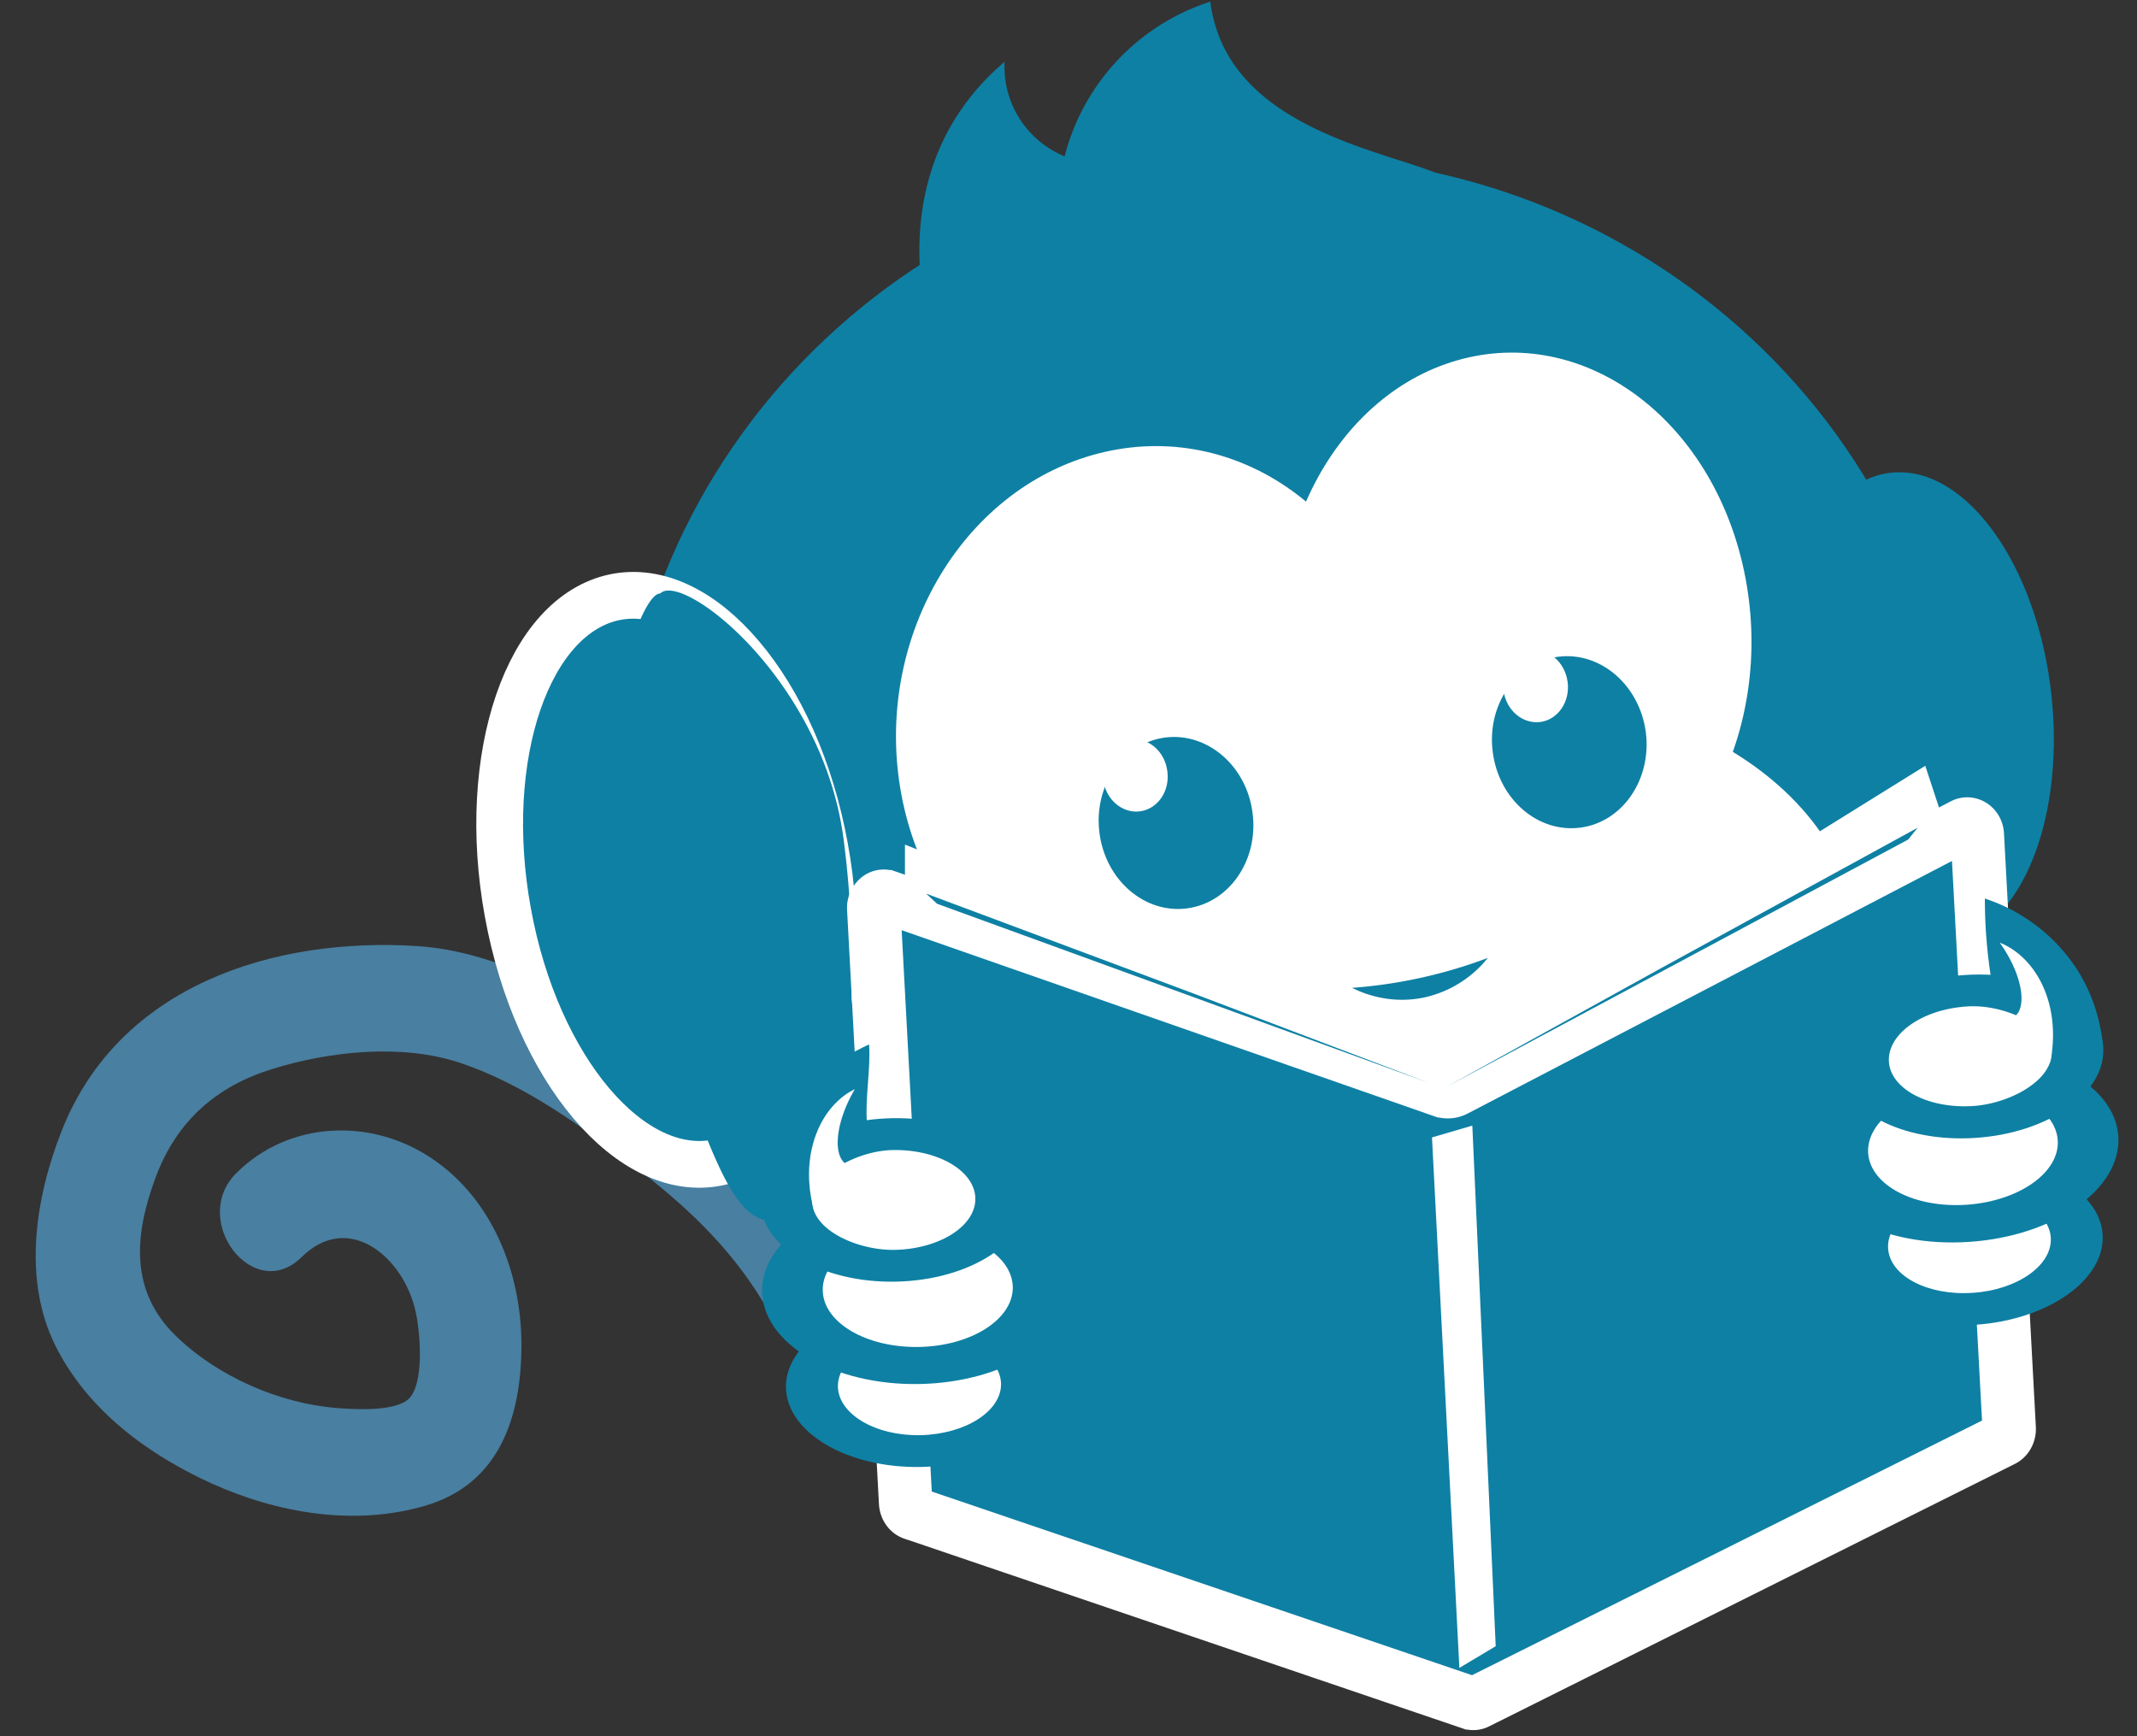 <svg width="32" height="26" fill="none" xmlns="http://www.w3.org/2000/svg"><rect width="100%" height="100%" fill="#333333" stroke="none"/><path d="M11.426 19.497c-.506-.84-1.19-1.47-1.953-2.05-.79-.601-1.651-1.221-2.59-1.533-.87-.287-1.942-.173-2.804.094-.834.257-1.433.775-1.749 1.625-.317.853-.392 1.69.296 2.365.63.617 1.562 1.019 2.416 1.087.255.02.922.065 1.103-.164.21-.264.144-.992.078-1.283-.184-.822-1.009-1.504-1.707-.812-.72.71-1.686-.558-.973-1.263.785-.777 2.005-.827 2.912-.223.912.606 1.352 1.709 1.353 2.797 0 1.113-.348 2.094-1.446 2.413-1.052.306-2.2.114-3.197-.337-.941-.427-1.854-1.092-2.336-2.062-.496-1-.297-2.224.095-3.218.862-2.187 3.191-2.9 5.314-2.766 1.322.084 2.539.845 3.614 1.601 1.055.742 2.093 1.596 2.776 2.732.527.872-.672 1.878-1.202.997z" fill="#497FA0"/><path d="M30.721 10.43c.204 1.945-.527 3.599-1.634 3.688-1.108.093-2.172-1.409-2.376-3.354-.203-1.945.528-3.595 1.635-3.688 1.107-.091 2.172 1.409 2.375 3.354z" fill="#0E80A4"/><path d="M9.264 12.2c0 5.442 4.553 9.088 10.086 9.088 5.534 0 9.827-2.9 9.943-9.088.104-5.44-4.484-9.855-10.013-9.855-5.533 0-10.016 4.413-10.016 9.855z" fill="#0E80A4"/><path d="M21.846 2.861c-.03-.493-2.906-.552-3.593-2.32a2.212 2.212 0 01-.13-.516 3.293 3.293 0 00-2.181 2.316 1.45 1.45 0 01-.899-1.415c-.246.207-.53.502-.77.9-.74 1.245-.477 2.57-.383 2.962 6.545-.996 7.979-1.575 7.956-1.927z" fill="#0E80A4"/><path d="M14.743 16.581c.557 2.54 3.933 3.954 7.54 3.157 3.61-.797 6.082-3.502 5.525-6.038-.557-2.54-3.933-3.954-7.544-3.157-3.603.793-6.08 3.498-5.521 6.038z" fill="#fff"/><path d="M13.5 11.912c.437 2.3 2.463 3.736 4.528 3.206 2.066-.529 3.387-2.822 2.95-5.121-.437-2.3-2.465-3.736-4.528-3.207-2.065.53-3.387 2.822-2.95 5.122z" fill="#fff"/><path d="M26.137 8.655c.437 2.3-.754 4.559-2.656 5.047-1.902.489-3.8-.981-4.234-3.28-.437-2.3.754-4.56 2.655-5.048 1.902-.488 3.798.977 4.235 3.281z" fill="#fff"/><path d="M10.749 17.408c-.644.133-1.32-.207-1.894-.885-.573-.677-1.036-1.681-1.25-2.857-.215-1.175-.138-2.292.155-3.147.294-.857.802-1.442 1.446-1.576.643-.132 1.319.207 1.893.886.574.676 1.036 1.68 1.25 2.855.217 1.175.141 2.292-.152 3.149-.294.86-.802 1.444-1.448 1.575z" fill="#0E80A4" stroke="#fff" stroke-width=".7"/><path d="M9.142 13.574c1.412 2.844 1.617 4.962 2.58 4.684.966-.277 1.224-3.303.91-5.691-.31-2.388-2.412-4.014-2.745-3.68-.334 0-1.055 2.3-.745 4.687zm15.323 3.176c-.127.147-1.467 1.65-3.84 1.617-1.702-.023-3.293-.83-4.148-2.096.327.268 1.809 1.419 4.117 1.493 2.062.07 3.477-.764 3.871-1.015zm-4.218-1.957c.116.06.548.262 1.094.141a1.68 1.68 0 00.938-.589 7.284 7.284 0 01-2.032.448z" fill="#0E80A4"/><path d="M29.394 12.356c.088-.048.207.014.215.146l.477 8.888c.003.076-.035.145-.093.174l-7.87 3.929-.002.001a.122.122 0 01-.1.007h-.001l-8.348-2.838h-.002c-.058-.02-.104-.08-.109-.16l-.477-8.893a.186.186 0 01.06-.153.13.13 0 01.135-.028h.002l8.318 2.906h.002a.242.242 0 00.191-.014l7.602-3.965z" fill="#0E80A4" stroke="#fff" stroke-width=".8"/><path d="M21.853 24.977l-.41-7.944.604-.177.35 7.796-.544.325z" fill="#fff"/><path d="M13.865 13.234l-.043.378-.022-.022-.049-.354v-.293l6.15 2.45-6-2.18-.032-.012-.004.033zm15.114-.672l-.26-.79-6.118 3.802 6.124-3.364.023-.013.014.024.202.342h.015v-.001z" fill="#0E80A4" stroke="#fff" stroke-width=".4"/><path d="M15.764 20.708c.013.677-.872 1.239-1.975 1.26-1.1.02-2.006-.512-2.02-1.19-.009-.676.872-1.238 1.975-1.258 1.105-.019 2.009.513 2.02 1.188z" fill="#0E80A4"/><path d="M14.99 20.722c.006.411-.535.756-1.21.77-.673.013-1.224-.316-1.233-.727-.007-.412.534-.757 1.207-.77.674-.01 1.225.315 1.236.727z" fill="#fff"/><path d="M16.07 19.256c.013.79-1.017 1.445-2.303 1.47-1.288.023-2.339-.6-2.355-1.386-.013-.787 1.017-1.446 2.303-1.47 1.288-.023 2.341.6 2.355 1.386z" fill="#0E80A4"/><path d="M15.166 19.273c.007.482-.62.884-1.408.898-.788.013-1.431-.366-1.438-.848-.01-.481.62-.883 1.408-.897.784-.013 1.428.364 1.438.847z" fill="#fff"/><path d="M15.383 17.933c.014.676-.87 1.239-1.974 1.26-1.1.02-2.006-.512-2.02-1.19 0-.029 0-.06.005-.09.066-.632.917-1.148 1.968-1.168 1.107-.019 2.008.513 2.021 1.188z" fill="#0E80A4"/><path d="M14.605 17.947c.007.411-.534.756-1.207.77-.503.01-1.137-.248-1.225-.639a.404.404 0 01-.01-.086c.007-.385.655-.76 1.208-.77.677-.011 1.227.313 1.234.725z" fill="#fff"/><path d="M13.014 15.64c-.22.105-.931.43-1.311 1.135-.274.505-.31.981-.31 1.229.53-.398 1.057-.797 1.588-1.198-.027-.384.057-.777.033-1.165z" fill="#0E80A4"/><path d="M12.78 17.479c-.193.227-.387.452-.58.676-.027-.08-.19-.613.02-1.168.177-.472.505-.643.58-.676-.256.435-.32.87-.193 1.06.03.041.076.087.173.108z" fill="#fff"/><path d="M27.5 18.751c.048.675.974 1.162 2.076 1.088 1.101-.073 1.956-.683 1.909-1.356-.047-.673-.974-1.161-2.072-1.088-1.102.073-1.96.68-1.913 1.356z" fill="#0E80A4"/><path d="M28.273 18.697c.027.411.594.71 1.268.663.67-.043 1.195-.415 1.168-.827-.027-.411-.593-.71-1.268-.663-.674.043-1.194.415-1.168.827z" fill="#fff"/><path d="M27.073 17.328c.054.787 1.134 1.357 2.418 1.269 1.285-.087 2.283-.798 2.229-1.584-.053-.786-1.137-1.356-2.419-1.268-1.284.09-2.28.797-2.228 1.583z" fill="#0E80A4"/><path d="M27.974 17.268c.034.482.693.827 1.478.773.784-.055 1.395-.486 1.361-.968-.034-.482-.693-.827-1.478-.773-.784.054-1.39.486-1.361.968z" fill="#fff"/><path d="M27.513 15.952c.047.677.973 1.161 2.071 1.088 1.101-.073 1.955-.682 1.91-1.355 0-.03-.008-.06-.01-.09-.12-.627-1.01-1.064-2.063-.994-1.102.07-1.956.676-1.908 1.351z" fill="#0E80A4"/><path d="M28.285 15.9c.027.41.594.708 1.268.662.503-.034 1.112-.34 1.165-.74a.324.324 0 00.003-.087c-.04-.381-.717-.702-1.267-.663-.675.043-1.194.414-1.169.827z" fill="#fff"/><path d="M29.722 13.456a2.62 2.62 0 011.357 1.026c.317.48.392.953.414 1.198-.56-.352-1.12-.707-1.682-1.059a7.584 7.584 0 01-.089-1.165z" fill="#0E80A4"/><path d="M30.065 15.277l.634.626c.02-.08.136-.626-.12-1.161-.218-.455-.558-.596-.634-.625.294.411.393.84.28 1.04a.268.268 0 01-.16.12z" fill="#fff"/><path d="M18.756 12.173c.093.707-.347 1.346-.98 1.43-.635.084-1.222-.423-1.312-1.128-.093-.707.347-1.345.98-1.43.632-.083 1.223.422 1.312 1.128z" fill="#0E80A4"/><path d="M17.48 11.55c.041.298-.146.566-.41.6-.266.034-.513-.177-.55-.475-.04-.298.147-.566.41-.6.268-.034.514.178.55.475z" fill="#fff"/><path d="M24.645 10.964c.09.707-.347 1.346-.98 1.43-.635.083-1.221-.423-1.312-1.13-.093-.706.347-1.345.978-1.429.634-.082 1.22.424 1.314 1.13z" fill="#0E80A4"/><path d="M23.474 10.212c.04.298-.147.566-.41.6-.267.033-.514-.178-.55-.475-.04-.298.147-.566.41-.6.263-.034.51.177.55.475zm-9.632 2.986v.406l.472.135-.203-.406-.27-.135z" fill="#fff"/><path d="M13.868 13.382l4.015 1.5 3.51 1.333-7.361-2.681-.164-.152z" fill="#0E80A4"/><path d="M27.263 12.995l-4.317 2.639 3.305-1.692 2.698-1.353-.202-.406-1.484.812z" fill="#fff"/><path d="M28.714 12.396l-3.76 2.058-3.289 1.818 6.909-3.7.14-.175z" fill="#0E80A4"/></svg>